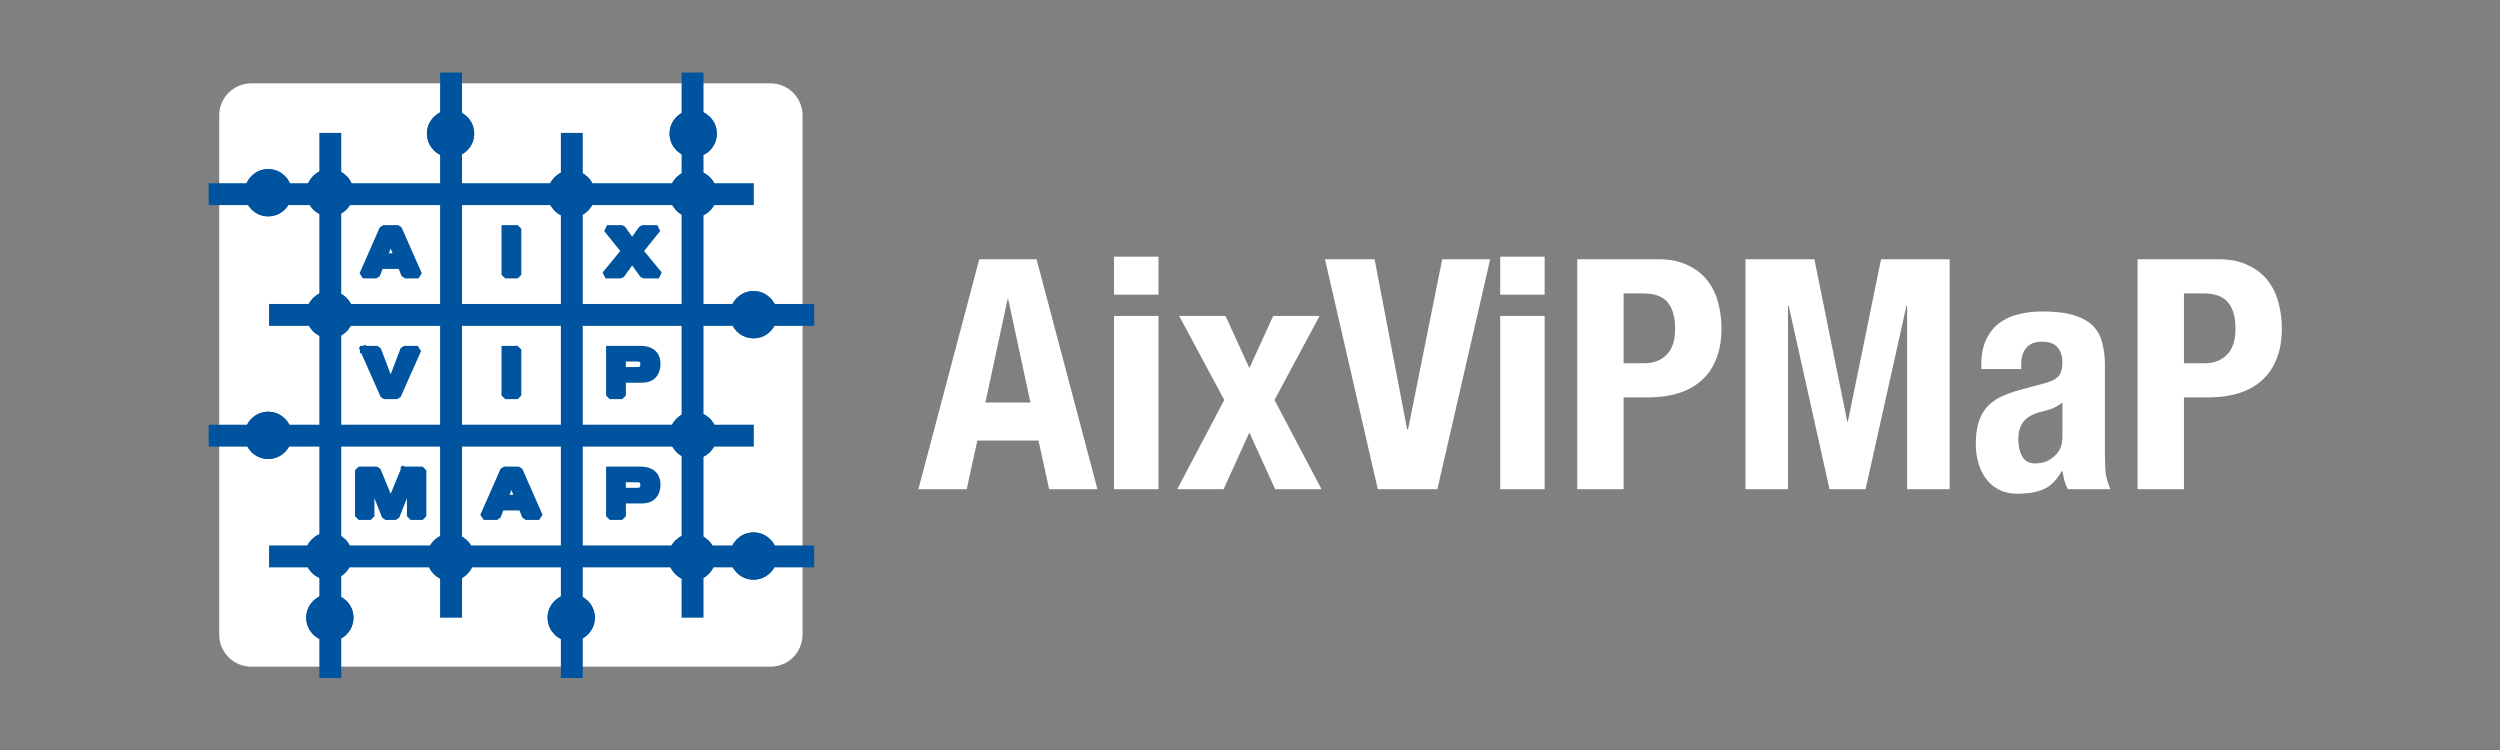 <?xml version="1.0" encoding="UTF-8" standalone="no"?>
<svg
   xmlns:dc="http://purl.org/dc/elements/1.1/"
   xmlns:cc="http://creativecommons.org/ns#"
   xmlns:rdf="http://www.w3.org/1999/02/22-rdf-syntax-ns#"
   xmlns:svg="http://www.w3.org/2000/svg"
   xmlns="http://www.w3.org/2000/svg"
   xmlns:sodipodi="http://sodipodi.sourceforge.net/DTD/sodipodi-0.dtd"
   xmlns:inkscape="http://www.inkscape.org/namespaces/inkscape"
   width="150"
   stroke-miterlimit="10"
   font-weight="normal"
   height="45"
   font-style="normal"
   font-size="12px"
   id="svg2"
   version="1.1"
   inkscape:version="0.92.2 (5c3e80d, 2017-08-06)"
   sodipodi:docname="logo-icon.svg"
   style="font-style:normal;font-weight:normal;font-size:12px;font-family:Dialog;color-interpolation:auto;fill:#000000;fill-opacity:1;stroke:#000000;stroke-width:1;stroke-linecap:square;stroke-linejoin:miter;stroke-miterlimit:10;stroke-dasharray:none;stroke-dashoffset:0;stroke-opacity:1;color-rendering:auto;image-rendering:auto;shape-rendering:auto;text-rendering:auto"
   inkscape:export-filename="/home/lukas/bitmap.png"
   inkscape:export-xdpi="602.46899"
   inkscape:export-ydpi="602.46899">
  <rect width="100%" height="100%" fill="#808080" stroke="none"/>
  <sodipodi:namedview
     pagecolor="#00549f"
     bordercolor="#666666"
     borderopacity="1"
     objecttolerance="10"
     gridtolerance="10"
     guidetolerance="10"
     inkscape:pageopacity="1"
     inkscape:pageshadow="2"
     inkscape:window-width="1920"
     inkscape:window-height="960"
     id="namedview196"
     showgrid="true"
     inkscape:zoom="1.9632612"
     inkscape:cx="188.84622"
     inkscape:cy="-38.025722"
     inkscape:window-x="0"
     inkscape:window-y="27"
     inkscape:window-maximized="1"
     inkscape:current-layer="svg2"
     inkscape:pagecheckerboard="true"
     fit-margin-top="2"
     fit-margin-left="2"
     fit-margin-right="2"
     fit-margin-bottom="2">
    <inkscape:grid
       type="xygrid"
       id="grid1545"
       originx="-0.941"
       originy="-0.941" />
  </sodipodi:namedview>
  <!--Generated by ySVG 2.5-->
  <defs
     id="genericDefs">
    <defs
       id="defs1">
      <clipPath
         id="clipPath1"
         clipPathUnits="userSpaceOnUse">
        <path
           id="path9"
           d="M 0,0 H 340 V 340 H 0 Z"
           inkscape:connector-curvature="0" />
      </clipPath>
      <clipPath
         id="clipPath2"
         clipPathUnits="userSpaceOnUse">
        <path
           id="path12"
           d="M 370,100 H 710 V 440 H 370 Z"
           inkscape:connector-curvature="0" />
      </clipPath>
      <clipPath
         id="clipPath3"
         clipPathUnits="userSpaceOnUse">
        <path
           id="path15"
           d="M 15.385,123.077 H -193.846 V -86.154 H 15.385 Z"
           inkscape:connector-curvature="0" />
      </clipPath>
      <clipPath
         id="clipPath4"
         clipPathUnits="userSpaceOnUse">
        <path
           id="path18"
           d="M -175.385,-123.077 H 33.846 V 86.154 h -209.231 z"
           inkscape:connector-curvature="0" />
      </clipPath>
      <clipPath
         id="clipPath5"
         clipPathUnits="userSpaceOnUse">
        <path
           id="path21"
           d="M 33.846,86.154 H -175.385 V -123.077 H 33.846 Z"
           inkscape:connector-curvature="0" />
      </clipPath>
      <clipPath
         id="clipPath6"
         clipPathUnits="userSpaceOnUse">
        <path
           id="path24"
           d="M -193.846,-86.154 H 15.385 v 209.231 h -209.231 z"
           inkscape:connector-curvature="0" />
      </clipPath>
      <clipPath
         id="clipPath7"
         clipPathUnits="userSpaceOnUse">
        <path
           id="path27"
           d="M 15.385,-86.154 V 123.077 H -193.846 V -86.154 Z"
           inkscape:connector-curvature="0" />
      </clipPath>
      <clipPath
         id="clipPath8"
         clipPathUnits="userSpaceOnUse">
        <path
           id="path30"
           d="M -175.385,86.154 V -123.077 H 33.846 V 86.154 Z"
           inkscape:connector-curvature="0" />
      </clipPath>
      <clipPath
         id="clipPath9"
         clipPathUnits="userSpaceOnUse">
        <path
           id="path33"
           d="M 33.846,-123.077 V 86.154 h -209.231 v -209.231 z"
           inkscape:connector-curvature="0" />
      </clipPath>
      <clipPath
         id="clipPath10"
         clipPathUnits="userSpaceOnUse">
        <path
           id="path36"
           d="M -193.846,123.077 V -86.154 H 15.385 v 209.231 z"
           inkscape:connector-curvature="0" />
      </clipPath>
      <clipPath
         id="clipPath11"
         clipPathUnits="userSpaceOnUse">
        <path
           id="path39"
           d="M 15.385,-160 V 49.231 H -193.846 V -160 Z"
           inkscape:connector-curvature="0" />
      </clipPath>
      <clipPath
         id="clipPath12"
         clipPathUnits="userSpaceOnUse">
        <path
           id="path42"
           d="M -175.385,160 V -49.231 H 33.846 V 160 Z"
           inkscape:connector-curvature="0" />
      </clipPath>
      <clipPath
         id="clipPath13"
         clipPathUnits="userSpaceOnUse">
        <path
           id="path45"
           d="M -193.846,-160 H 15.385 V 49.231 h -209.231 z"
           inkscape:connector-curvature="0" />
      </clipPath>
      <clipPath
         id="clipPath14"
         clipPathUnits="userSpaceOnUse">
        <path
           id="path48"
           d="M 33.846,160 H -175.385 V -49.231 H 33.846 Z"
           inkscape:connector-curvature="0" />
      </clipPath>
      <clipPath
         id="clipPath15"
         clipPathUnits="userSpaceOnUse">
        <path
           id="path51"
           d="M 15.385,49.231 H -193.846 V -160 H 15.385 Z"
           inkscape:connector-curvature="0" />
      </clipPath>
      <clipPath
         id="clipPath16"
         clipPathUnits="userSpaceOnUse">
        <path
           id="path54"
           d="M -175.385,-49.231 H 33.846 V 160 h -209.231 z"
           inkscape:connector-curvature="0" />
      </clipPath>
      <clipPath
         id="clipPath17"
         clipPathUnits="userSpaceOnUse">
        <path
           id="path57"
           d="M -193.846,49.231 V -160 H 15.385 V 49.231 Z"
           inkscape:connector-curvature="0" />
      </clipPath>
      <clipPath
         id="clipPath18"
         clipPathUnits="userSpaceOnUse">
        <path
           id="path60"
           d="M 33.846,-49.231 V 160 H -175.385 V -49.231 Z"
           inkscape:connector-curvature="0" />
      </clipPath>
    </defs>
    <clipPath
       id="clipPath6-3"
       clipPathUnits="userSpaceOnUse">
      <path
         inkscape:connector-curvature="0"
         id="path24-6"
         d="M -193.846,-86.154 H 15.385 v 209.231 h -209.231 z" />
    </clipPath>
    <clipPath
       id="clipPath4062"
       clipPathUnits="userSpaceOnUse">
      <path
         inkscape:connector-curvature="0"
         id="path4064"
         d="M -193.846,-86.154 H 15.385 v 209.231 h -209.231 z" />
    </clipPath>
    <clipPath
       id="clipPath10-5"
       clipPathUnits="userSpaceOnUse">
      <path
         inkscape:connector-curvature="0"
         id="path36-6"
         d="M -193.846,123.077 V -86.154 H 15.385 v 209.231 z" />
    </clipPath>
    <clipPath
       id="clipPath4103"
       clipPathUnits="userSpaceOnUse">
      <path
         inkscape:connector-curvature="0"
         id="path4105"
         d="M -193.846,123.077 V -86.154 H 15.385 v 209.231 z" />
    </clipPath>
    <clipPath
       id="clipPath6-2"
       clipPathUnits="userSpaceOnUse">
      <path
         inkscape:connector-curvature="0"
         id="path24-7"
         d="M -193.846,-86.154 H 15.385 v 209.231 h -209.231 z" />
    </clipPath>
    <clipPath
       id="clipPath4144"
       clipPathUnits="userSpaceOnUse">
      <path
         inkscape:connector-curvature="0"
         id="path4146"
         d="M -193.846,-86.154 H 15.385 v 209.231 h -209.231 z" />
    </clipPath>
    <clipPath
       id="clipPath6-0"
       clipPathUnits="userSpaceOnUse">
      <path
         inkscape:connector-curvature="0"
         id="path24-62"
         d="M -193.846,-86.154 H 15.385 v 209.231 h -209.231 z" />
    </clipPath>
    <clipPath
       id="clipPath4185"
       clipPathUnits="userSpaceOnUse">
      <path
         inkscape:connector-curvature="0"
         id="path4187"
         d="M -193.846,-86.154 H 15.385 v 209.231 h -209.231 z" />
    </clipPath>
    <clipPath
       id="clipPath6-3-7"
       clipPathUnits="userSpaceOnUse">
      <path
         inkscape:connector-curvature="0"
         id="path24-6-9"
         d="M -193.846,-86.154 H 15.385 v 209.231 h -209.231 z" />
    </clipPath>
    <clipPath
       id="clipPath4226"
       clipPathUnits="userSpaceOnUse">
      <path
         inkscape:connector-curvature="0"
         id="path4228"
         d="M -193.846,-86.154 H 15.385 v 209.231 h -209.231 z" />
    </clipPath>
    <clipPath
       id="clipPath16-3"
       clipPathUnits="userSpaceOnUse">
      <path
         inkscape:connector-curvature="0"
         id="path54-7"
         d="M -175.385,-49.231 H 33.846 V 160 h -209.231 z" />
    </clipPath>
    <clipPath
       id="clipPath4267"
       clipPathUnits="userSpaceOnUse">
      <path
         inkscape:connector-curvature="0"
         id="path4269"
         d="M -175.385,-49.231 H 33.846 V 160 h -209.231 z" />
    </clipPath>
    <clipPath
       id="clipPath3-4"
       clipPathUnits="userSpaceOnUse">
      <path
         inkscape:connector-curvature="0"
         id="path15-5"
         d="M 15.385,123.077 H -193.846 V -86.154 H 15.385 Z" />
    </clipPath>
    <clipPath
       id="clipPath4338"
       clipPathUnits="userSpaceOnUse">
      <path
         inkscape:connector-curvature="0"
         id="path4340"
         d="M 15.385,123.077 H -193.846 V -86.154 H 15.385 Z" />
    </clipPath>
    <clipPath
       id="clipPath2-7"
       clipPathUnits="userSpaceOnUse">
      <path
         id="path12-3"
         d="M 370,100 H 710 V 440 H 370 Z"
         inkscape:connector-curvature="0" />
    </clipPath>
    <clipPath
       id="clipPath2-6"
       clipPathUnits="userSpaceOnUse">
      <path
         id="path12-2"
         d="M 370,100 H 710 V 440 H 370 Z"
         inkscape:connector-curvature="0" />
    </clipPath>
    <clipPath
       id="clipPath6-0-8"
       clipPathUnits="userSpaceOnUse">
      <path
         inkscape:connector-curvature="0"
         id="path24-62-2"
         d="M -193.846,-86.154 H 15.385 v 209.231 h -209.231 z" />
    </clipPath>
    <clipPath
       id="clipPath5435"
       clipPathUnits="userSpaceOnUse">
      <path
         inkscape:connector-curvature="0"
         id="path5433"
         d="M -193.846,-86.154 H 15.385 v 209.231 h -209.231 z" />
    </clipPath>
    <clipPath
       id="clipPath2-9"
       clipPathUnits="userSpaceOnUse">
      <path
         id="path12-1"
         d="M 370,100 H 710 V 440 H 370 Z"
         inkscape:connector-curvature="0" />
    </clipPath>
    <clipPath
       id="clipPath3-0"
       clipPathUnits="userSpaceOnUse">
      <path
         id="path15-4"
         d="M 15.385,123.077 H -193.846 V -86.154 H 15.385 Z"
         inkscape:connector-curvature="0" />
    </clipPath>
    <clipPath
       id="clipPath1291"
       clipPathUnits="userSpaceOnUse">
      <path
         id="path1289"
         d="M 15.385,123.077 H -193.846 V -86.154 H 15.385 Z"
         inkscape:connector-curvature="0" />
    </clipPath>
    <clipPath
       id="clipPath1295"
       clipPathUnits="userSpaceOnUse">
      <path
         id="path1293"
         d="M 370,100 H 710 V 440 H 370 Z"
         inkscape:connector-curvature="0" />
    </clipPath>
    <clipPath
       id="clipPath6-27"
       clipPathUnits="userSpaceOnUse">
      <path
         id="path24-4"
         d="M -193.846,-86.154 H 15.385 v 209.231 h -209.231 z"
         inkscape:connector-curvature="0" />
    </clipPath>
    <clipPath
       id="clipPath1301"
       clipPathUnits="userSpaceOnUse">
      <path
         id="path1299"
         d="M -193.846,-86.154 H 15.385 v 209.231 h -209.231 z"
         inkscape:connector-curvature="0" />
    </clipPath>
    <clipPath
       id="clipPath1305"
       clipPathUnits="userSpaceOnUse">
      <path
         id="path1303"
         d="M 370,100 H 710 V 440 H 370 Z"
         inkscape:connector-curvature="0" />
    </clipPath>
    <clipPath
       id="clipPath1309"
       clipPathUnits="userSpaceOnUse">
      <path
         id="path1307"
         d="M 370,100 H 710 V 440 H 370 Z"
         inkscape:connector-curvature="0" />
    </clipPath>
    <clipPath
       id="clipPath10-0"
       clipPathUnits="userSpaceOnUse">
      <path
         id="path36-3"
         d="M -193.846,123.077 V -86.154 H 15.385 v 209.231 z"
         inkscape:connector-curvature="0" />
    </clipPath>
    <clipPath
       id="clipPath1315"
       clipPathUnits="userSpaceOnUse">
      <path
         id="path1313"
         d="M -193.846,123.077 V -86.154 H 15.385 v 209.231 z"
         inkscape:connector-curvature="0" />
    </clipPath>
    <clipPath
       id="clipPath1319"
       clipPathUnits="userSpaceOnUse">
      <path
         id="path1317"
         d="M 370,100 H 710 V 440 H 370 Z"
         inkscape:connector-curvature="0" />
    </clipPath>
    <clipPath
       id="clipPath1323"
       clipPathUnits="userSpaceOnUse">
      <path
         id="path1321"
         d="M 370,100 H 710 V 440 H 370 Z"
         inkscape:connector-curvature="0" />
    </clipPath>
    <clipPath
       id="clipPath1327"
       clipPathUnits="userSpaceOnUse">
      <path
         id="path1325"
         d="M 370,100 H 710 V 440 H 370 Z"
         inkscape:connector-curvature="0" />
    </clipPath>
    <clipPath
       id="clipPath16-2"
       clipPathUnits="userSpaceOnUse">
      <path
         id="path54-8"
         d="M -175.385,-49.231 H 33.846 V 160 h -209.231 z"
         inkscape:connector-curvature="0" />
    </clipPath>
    <clipPath
       id="clipPath1333"
       clipPathUnits="userSpaceOnUse">
      <path
         id="path1331"
         d="M -175.385,-49.231 H 33.846 V 160 h -209.231 z"
         inkscape:connector-curvature="0" />
    </clipPath>
    <clipPath
       id="clipPath1337"
       clipPathUnits="userSpaceOnUse">
      <path
         id="path1335"
         d="M 370,100 H 710 V 440 H 370 Z"
         inkscape:connector-curvature="0" />
    </clipPath>
    <clipPath
       id="clipPath18-0"
       clipPathUnits="userSpaceOnUse">
      <path
         id="path60-3"
         d="M 33.846,-49.231 V 160 H -175.385 V -49.231 Z"
         inkscape:connector-curvature="0" />
    </clipPath>
    <clipPath
       id="clipPath1343"
       clipPathUnits="userSpaceOnUse">
      <path
         id="path1341"
         d="M 33.846,-49.231 V 160 H -175.385 V -49.231 Z"
         inkscape:connector-curvature="0" />
    </clipPath>
    <clipPath
       id="clipPath1347"
       clipPathUnits="userSpaceOnUse">
      <path
         id="path1345"
         d="M 370,100 H 710 V 440 H 370 Z"
         inkscape:connector-curvature="0" />
    </clipPath>
    <clipPath
       id="clipPath1351"
       clipPathUnits="userSpaceOnUse">
      <path
         id="path1349"
         d="M 370,100 H 710 V 440 H 370 Z"
         inkscape:connector-curvature="0" />
    </clipPath>
    <clipPath
       id="clipPath1355"
       clipPathUnits="userSpaceOnUse">
      <path
         id="path1353"
         d="M 370,100 H 710 V 440 H 370 Z"
         inkscape:connector-curvature="0" />
    </clipPath>
    <clipPath
       id="clipPath1359"
       clipPathUnits="userSpaceOnUse">
      <path
         id="path1357"
         d="M 370,100 H 710 V 440 H 370 Z"
         inkscape:connector-curvature="0" />
    </clipPath>
    <clipPath
       id="clipPath1363"
       clipPathUnits="userSpaceOnUse">
      <path
         id="path1361"
         d="M 370,100 H 710 V 440 H 370 Z"
         inkscape:connector-curvature="0" />
    </clipPath>
    <clipPath
       id="clipPath1367"
       clipPathUnits="userSpaceOnUse">
      <path
         id="path1365"
         d="M 370,100 H 710 V 440 H 370 Z"
         inkscape:connector-curvature="0" />
    </clipPath>
    <clipPath
       id="clipPath1371"
       clipPathUnits="userSpaceOnUse">
      <path
         id="path1369"
         d="M 370,100 H 710 V 440 H 370 Z"
         inkscape:connector-curvature="0" />
    </clipPath>
    <clipPath
       id="clipPath1375"
       clipPathUnits="userSpaceOnUse">
      <path
         id="path1373"
         d="M 370,100 H 710 V 440 H 370 Z"
         inkscape:connector-curvature="0" />
    </clipPath>
    <clipPath
       id="clipPath1379"
       clipPathUnits="userSpaceOnUse">
      <path
         id="path1377"
         d="M 370,100 H 710 V 440 H 370 Z"
         inkscape:connector-curvature="0" />
    </clipPath>
    <clipPath
       id="clipPath6-3-70"
       clipPathUnits="userSpaceOnUse">
      <path
         inkscape:connector-curvature="0"
         id="path24-6-0"
         d="M -193.846,-86.154 H 15.385 v 209.231 h -209.231 z" />
    </clipPath>
    <clipPath
       id="clipPath1385"
       clipPathUnits="userSpaceOnUse">
      <path
         inkscape:connector-curvature="0"
         id="path1383"
         d="M -193.846,-86.154 H 15.385 v 209.231 h -209.231 z" />
    </clipPath>
    <clipPath
       id="clipPath10-5-3"
       clipPathUnits="userSpaceOnUse">
      <path
         inkscape:connector-curvature="0"
         id="path36-6-4"
         d="M -193.846,123.077 V -86.154 H 15.385 v 209.231 z" />
    </clipPath>
    <clipPath
       id="clipPath1391"
       clipPathUnits="userSpaceOnUse">
      <path
         inkscape:connector-curvature="0"
         id="path1389"
         d="M -193.846,123.077 V -86.154 H 15.385 v 209.231 z" />
    </clipPath>
    <clipPath
       id="clipPath6-2-9"
       clipPathUnits="userSpaceOnUse">
      <path
         inkscape:connector-curvature="0"
         id="path24-7-2"
         d="M -193.846,-86.154 H 15.385 v 209.231 h -209.231 z" />
    </clipPath>
    <clipPath
       id="clipPath1397"
       clipPathUnits="userSpaceOnUse">
      <path
         inkscape:connector-curvature="0"
         id="path1395"
         d="M -193.846,-86.154 H 15.385 v 209.231 h -209.231 z" />
    </clipPath>
    <clipPath
       id="clipPath6-0-7"
       clipPathUnits="userSpaceOnUse">
      <path
         inkscape:connector-curvature="0"
         id="path24-62-4"
         d="M -193.846,-86.154 H 15.385 v 209.231 h -209.231 z" />
    </clipPath>
    <clipPath
       id="clipPath1403"
       clipPathUnits="userSpaceOnUse">
      <path
         inkscape:connector-curvature="0"
         id="path1401"
         d="M -193.846,-86.154 H 15.385 v 209.231 h -209.231 z" />
    </clipPath>
    <clipPath
       id="clipPath6-3-7-2"
       clipPathUnits="userSpaceOnUse">
      <path
         inkscape:connector-curvature="0"
         id="path24-6-9-5"
         d="M -193.846,-86.154 H 15.385 v 209.231 h -209.231 z" />
    </clipPath>
    <clipPath
       id="clipPath1409"
       clipPathUnits="userSpaceOnUse">
      <path
         inkscape:connector-curvature="0"
         id="path1407"
         d="M -193.846,-86.154 H 15.385 v 209.231 h -209.231 z" />
    </clipPath>
    <clipPath
       id="clipPath16-3-2"
       clipPathUnits="userSpaceOnUse">
      <path
         inkscape:connector-curvature="0"
         id="path54-7-4"
         d="M -175.385,-49.231 H 33.846 V 160 h -209.231 z" />
    </clipPath>
    <clipPath
       id="clipPath1415"
       clipPathUnits="userSpaceOnUse">
      <path
         inkscape:connector-curvature="0"
         id="path1413"
         d="M -175.385,-49.231 H 33.846 V 160 h -209.231 z" />
    </clipPath>
    <clipPath
       id="clipPath8-4"
       clipPathUnits="userSpaceOnUse">
      <path
         id="path30-3"
         d="M -175.385,86.154 V -123.077 H 33.846 V 86.154 Z"
         inkscape:connector-curvature="0" />
    </clipPath>
    <clipPath
       id="clipPath1421"
       clipPathUnits="userSpaceOnUse">
      <path
         id="path1419"
         d="M -175.385,86.154 V -123.077 H 33.846 V 86.154 Z"
         inkscape:connector-curvature="0" />
    </clipPath>
    <clipPath
       id="clipPath14-8"
       clipPathUnits="userSpaceOnUse">
      <path
         id="path48-6"
         d="M 33.846,160 H -175.385 V -49.231 H 33.846 Z"
         inkscape:connector-curvature="0" />
    </clipPath>
    <clipPath
       id="clipPath1427"
       clipPathUnits="userSpaceOnUse">
      <path
         id="path1425"
         d="M 33.846,160 H -175.385 V -49.231 H 33.846 Z"
         inkscape:connector-curvature="0" />
    </clipPath>
    <clipPath
       id="clipPath12-0"
       clipPathUnits="userSpaceOnUse">
      <path
         id="path42-8"
         d="M -175.385,160 V -49.231 H 33.846 V 160 Z"
         inkscape:connector-curvature="0" />
    </clipPath>
    <clipPath
       id="clipPath1433"
       clipPathUnits="userSpaceOnUse">
      <path
         id="path1431"
         d="M -175.385,160 V -49.231 H 33.846 V 160 Z"
         inkscape:connector-curvature="0" />
    </clipPath>
    <clipPath
       id="clipPath4-9"
       clipPathUnits="userSpaceOnUse">
      <path
         id="path18-2"
         d="M -175.385,-123.077 H 33.846 V 86.154 h -209.231 z"
         inkscape:connector-curvature="0" />
    </clipPath>
    <clipPath
       id="clipPath1439"
       clipPathUnits="userSpaceOnUse">
      <path
         id="path1437"
         d="M -175.385,-123.077 H 33.846 V 86.154 h -209.231 z"
         inkscape:connector-curvature="0" />
    </clipPath>
    <clipPath
       id="clipPath3-4-2"
       clipPathUnits="userSpaceOnUse">
      <path
         inkscape:connector-curvature="0"
         id="path15-5-3"
         d="M 15.385,123.077 H -193.846 V -86.154 H 15.385 Z" />
    </clipPath>
    <clipPath
       id="clipPath1445"
       clipPathUnits="userSpaceOnUse">
      <path
         inkscape:connector-curvature="0"
         id="path1443"
         d="M 15.385,123.077 H -193.846 V -86.154 H 15.385 Z" />
    </clipPath>
  </defs>
  <g
     id="g2460"
     transform="matrix(0.875,0,0,0.875,9.375,2.813)">
    <path
       style="opacity:1;fill:#ffffff;fill-opacity:1;stroke:none;stroke-width:0.244;stroke-linecap:round;stroke-linejoin:round;stroke-miterlimit:1.45;stroke-dasharray:none;stroke-dashoffset:0;stroke-opacity:1;paint-order:normal"
       d="M 6.521,2.5 H 42.114 c 1.221,0 2.204,0.983 2.204,2.204 V 40.296 c 0,1.221 -0.983,2.204 -2.204,2.204 H 6.521 c -1.221,0 -2.204,-0.983 -2.204,-2.204 V 4.704 c 0,-1.221 0.983,-2.204 2.204,-2.204 z"
       id="rect943"
       inkscape:connector-curvature="0" />
    <g
       transform="matrix(0.138,0,0,0.138,0.869,-0.948)"
       id="text1168"
       style="font-style:normal;font-variant:normal;font-weight:normal;font-stretch:normal;font-size:192px;line-height:1.25;font-family:'Helvetica Neue LT Com';-inkscape-font-specification:'Helvetica Neue LT Com, weight=250';font-variant-ligatures:normal;font-variant-caps:normal;font-variant-numeric:normal;font-feature-settings:normal;text-align:start;letter-spacing:0px;word-spacing:0px;writing-mode:lr-tb;text-anchor:start;fill:#ffffff;fill-opacity:1;stroke:none"
       aria-label="AixViPMaP">
      <path
         id="path5477"
         style="font-style:normal;font-variant:normal;font-weight:bold;font-stretch:condensed;font-family:'Helvetica Neue LT Com';-inkscape-font-specification:'Helvetica Neue LT Com Bold Condensed';fill:#ffffff"
         d="m 405.687,183.6 h 22.4 l -11.04,-51.36 h -0.32 z m -3.04,-71.2 h 28.48 l 30.24,114.24 h -24 l -5.28,-24.16 h -30.4 l -5.28,24.16 h -24 z"
         inkscape:connector-curvature="0" />
      <path
         id="path5479"
         style="font-style:normal;font-variant:normal;font-weight:bold;font-stretch:condensed;font-family:'Helvetica Neue LT Com';-inkscape-font-specification:'Helvetica Neue LT Com Bold Condensed';fill:#ffffff"
         d="m 469.629,111.12 h 22.08 V 130 h -22.08 z m 0,29.44 h 22.08 v 86.08 h -22.08 z"
         inkscape:connector-curvature="0" />
      <path
         id="path5481"
         style="font-style:normal;font-variant:normal;font-weight:bold;font-stretch:condensed;font-family:'Helvetica Neue LT Com';-inkscape-font-specification:'Helvetica Neue LT Com Bold Condensed';fill:#ffffff"
         d="m 548.707,140.56 h 23.04 l -22.4,41.76 23.36,44.32 h -23.04 l -12.8,-28.16 -12.8,28.16 h -23.04 l 23.36,-44.32 -22.4,-41.76 h 23.04 l 11.84,25.92 z"
         inkscape:connector-curvature="0" />
      <path
         id="path5483"
         style="font-style:normal;font-variant:normal;font-weight:bold;font-stretch:condensed;font-family:'Helvetica Neue LT Com';-inkscape-font-specification:'Helvetica Neue LT Com Bold Condensed';fill:#ffffff"
         d="m 599.089,112.4 16.16,84.48 h 0.48 l 16.96,-84.48 h 23.84 l -26.24,114.24 h -29.6 l -26.24,-114.24 z"
         inkscape:connector-curvature="0" />
      <path
         id="path5485"
         style="font-style:normal;font-variant:normal;font-weight:bold;font-stretch:condensed;font-family:'Helvetica Neue LT Com';-inkscape-font-specification:'Helvetica Neue LT Com Bold Condensed';fill:#ffffff"
         d="m 661.504,111.12 h 22.08 V 130 h -22.08 z m 0,29.44 h 22.08 v 86.08 h -22.08 z"
         inkscape:connector-curvature="0" />
      <path
         id="path5487"
         style="font-style:normal;font-variant:normal;font-weight:bold;font-stretch:condensed;font-family:'Helvetica Neue LT Com';-inkscape-font-specification:'Helvetica Neue LT Com Bold Condensed';fill:#ffffff"
         d="m 722.822,164.08 h 10.24 q 6.88,0 11.04,-4.16 4.32,-4.16 4.32,-12.96 0,-8.64 -3.68,-13.12 -3.68,-4.48 -12.32,-4.48 h -9.6 z m -23.04,-51.68 h 40.32 q 8.8,0 14.72,3.04 6.08,2.88 9.76,7.68 3.68,4.8 5.28,11.04 1.6,6.08 1.6,12.48 0,8.96 -2.72,15.52 -2.56,6.4 -7.36,10.56 -4.64,4.16 -11.36,6.24 -6.72,2.08 -14.88,2.08 h -12.32 v 45.6 h -23.04 z"
         inkscape:connector-curvature="0" />
      <path
         id="path5489"
         style="font-style:normal;font-variant:normal;font-weight:bold;font-stretch:condensed;font-family:'Helvetica Neue LT Com';-inkscape-font-specification:'Helvetica Neue LT Com Bold Condensed';fill:#ffffff"
         d="m 783.387,112.4 h 34.24 l 16.32,80.64 h 0.32 l 16.48,-80.64 h 34.08 v 114.24 h -21.12 v -91.2 h -0.32 l -20.32,91.2 h -17.92 l -20.32,-91.2 h -0.32 v 91.2 h -21.12 z"
         inkscape:connector-curvature="0" />
      <path
         id="path5491"
         style="font-style:normal;font-variant:normal;font-weight:bold;font-stretch:condensed;font-family:'Helvetica Neue LT Com';-inkscape-font-specification:'Helvetica Neue LT Com Bold Condensed';fill:#ffffff"
         d="m 900.544,166.96 v -2.08 q 0,-7.36 2.4,-12.48 2.4,-5.12 6.4,-8.16 4.16,-3.2 9.6,-4.48 5.6,-1.44 11.84,-1.44 9.76,0 15.84,1.92 6.24,1.92 9.6,5.44 3.36,3.52 4.48,8.48 1.28,4.8 1.28,10.56 V 210 q 0,6.08 0.48,9.44 0.64,3.36 2.24,7.2 h -21.12 q -1.12,-2.08 -1.76,-4.32 -0.48,-2.4 -0.96,-4.64 h -0.32 q -3.84,6.72 -8.96,8.96 -4.96,2.24 -12.96,2.24 -5.76,0 -9.76,-2.24 -4,-2.24 -6.4,-5.76 -2.4,-3.52 -3.52,-7.84 -1.12,-4.48 -1.12,-8.8 0,-6.08 1.28,-10.4 1.28,-4.48 3.84,-7.52 2.72,-3.2 6.72,-5.28 4.16,-2.08 9.92,-3.68 l 12.48,-3.36 q 4.96,-1.28 6.88,-3.52 1.92,-2.24 1.92,-6.56 0,-4.96 -2.4,-7.68 -2.24,-2.88 -7.84,-2.88 -5.12,0 -7.68,3.04 -2.56,3.04 -2.56,8.16 v 2.4 z m 40.32,16.64 q -2.24,1.76 -4.8,2.88 -2.56,0.96 -4.64,1.44 -6.72,1.44 -9.6,4.8 -2.88,3.36 -2.88,9.12 0,4.96 1.92,8.48 1.92,3.52 6.4,3.52 2.24,0 4.64,-0.64 2.4,-0.8 4.32,-2.4 2.08,-1.6 3.36,-4 1.28,-2.56 1.28,-6.24 z"
         inkscape:connector-curvature="0" />
      <path
         id="path5493"
         style="font-style:normal;font-variant:normal;font-weight:bold;font-stretch:condensed;font-family:'Helvetica Neue LT Com';-inkscape-font-specification:'Helvetica Neue LT Com Bold Condensed';fill:#ffffff"
         d="m 1001.259,164.08 h 10.24 q 6.88,0 11.04,-4.16 4.32,-4.16 4.32,-12.96 0,-8.64 -3.68,-13.12 -3.68,-4.48 -12.32,-4.48 h -9.6 z M 978.219,112.4 h 40.32 q 8.8,0 14.72,3.04 6.08,2.88 9.76,7.68 3.68,4.8 5.28,11.04 1.6,6.08 1.6,12.48 0,8.96 -2.72,15.52 -2.56,6.4 -7.36,10.56 -4.64,4.16 -11.36,6.24 -6.72,2.08 -14.88,2.08 h -12.32 v 45.6 h -23.04 z"
         inkscape:connector-curvature="0" />
    </g>
    <g
       style="font-style:normal;font-weight:normal;font-size:medium;font-family:Dialog;fill:#ffffff;fill-opacity:1;stroke:#00549f;stroke-width:10.875;stroke-linecap:butt;stroke-linejoin:miter;stroke-miterlimit:1.45;stroke-dasharray:none;stroke-dashoffset:0;stroke-opacity:1;shape-rendering:geometricPrecision;text-rendering:geometricPrecision"
       id="g62"
       stroke-miterlimit="1.45"
       transform="matrix(0.138,0,0,0.138,-50.165,-14.741)">
      <path
         style="fill:#ffffff;fill-opacity:1;stroke:#00549f;stroke-width:10.875;stroke-miterlimit:1.45;stroke-dasharray:none;stroke-opacity:1"
         inkscape:connector-curvature="0"
         id="path64"
         clip-path="url(#clipPath2-9)"
         d="M 395,300 H 655" />
    </g>
    <g
       style="font-style:normal;font-weight:normal;font-size:medium;font-family:Dialog;fill:#00549f;fill-opacity:1;stroke:#00549f;stroke-width:4.462;stroke-linecap:butt;stroke-linejoin:miter;stroke-miterlimit:1.45;stroke-dasharray:none;stroke-dashoffset:0;stroke-opacity:1;shape-rendering:geometricPrecision;text-rendering:geometricPrecision"
       id="g66"
       stroke-miterlimit="1.45"
       transform="matrix(-0.224,0,0,-0.224,4.317,26.638)">
      <path
         inkscape:connector-curvature="0"
         id="circle68"
         d="m -10,0 c 0,2.761 -2.239,5 -5,5 -2.761,0 -5,-2.239 -5,-5 0,-2.761 2.239,-5 5,-5 2.761,0 5,2.239 5,5 z"
         clip-path="url(#clipPath3-0)"
         style="fill:#00549f;fill-opacity:1;stroke:#00549f;stroke-width:4.462;stroke-miterlimit:1.45;stroke-dasharray:none;stroke-opacity:1" />
      <path
         inkscape:connector-curvature="0"
         id="circle70"
         d="m -10,0 c 0,2.761 -2.239,5 -5,5 -2.761,0 -5,-2.239 -5,-5 0,-2.761 2.239,-5 5,-5 2.761,0 5,2.239 5,5 z"
         clip-path="url(#clipPath3-0)"
         style="fill:#00549f;fill-opacity:1;stroke:#00549f;stroke-width:4.462;stroke-miterlimit:1.45;stroke-dasharray:none;stroke-opacity:1" />
    </g>
    <path
       d="M 425,240 H 685"
       clip-path="url(#clipPath2-9)"
       id="path80"
       inkscape:connector-curvature="0"
       style="font-style:normal;font-weight:normal;font-size:medium;font-family:Dialog;fill:#ffffff;fill-opacity:1;stroke:#00549f;stroke-width:10.875;stroke-linecap:butt;stroke-linejoin:miter;stroke-miterlimit:1.45;stroke-dasharray:none;stroke-dashoffset:0;stroke-opacity:1"
       transform="matrix(0.138,0,0,0.138,-50.165,-14.741)" />
    <g
       style="font-style:normal;font-weight:normal;font-size:medium;font-family:Dialog;fill:#00549f;fill-opacity:1;stroke:#00549f;stroke-width:4.462;stroke-linecap:butt;stroke-linejoin:miter;stroke-miterlimit:1.45;stroke-dasharray:none;stroke-dashoffset:0;stroke-opacity:1;shape-rendering:geometricPrecision;text-rendering:geometricPrecision"
       id="g86"
       stroke-miterlimit="1.45"
       transform="matrix(0.224,0,0,0.224,44.317,18.362)">
      <path
         inkscape:connector-curvature="0"
         id="circle88"
         d="m -10,0 c 0,2.761 -2.239,5 -5,5 -2.761,0 -5,-2.239 -5,-5 0,-2.761 2.239,-5 5,-5 2.761,0 5,2.239 5,5 z"
         clip-path="url(#clipPath6-27)"
         style="fill:#00549f;fill-opacity:1;stroke:#00549f;stroke-width:4.462;stroke-miterlimit:1.45;stroke-dasharray:none;stroke-opacity:1" />
      <path
         inkscape:connector-curvature="0"
         id="circle90"
         d="m -10,0 c 0,2.761 -2.239,5 -5,5 -2.761,0 -5,-2.239 -5,-5 0,-2.761 2.239,-5 5,-5 2.761,0 5,2.239 5,5 z"
         clip-path="url(#clipPath6-27)"
         style="fill:#00549f;fill-opacity:1;stroke:#00549f;stroke-width:4.462;stroke-miterlimit:1.45;stroke-dasharray:none;stroke-opacity:1" />
    </g>
    <path
       d="M 510,125 V 385"
       clip-path="url(#clipPath2-9)"
       id="path94"
       inkscape:connector-curvature="0"
       style="font-style:normal;font-weight:normal;font-size:medium;font-family:Dialog;fill:#ffffff;fill-opacity:1;stroke:#00549f;stroke-width:10.875;stroke-linecap:butt;stroke-linejoin:miter;stroke-miterlimit:1.45;stroke-dasharray:none;stroke-dashoffset:0;stroke-opacity:1"
       transform="matrix(0.138,0,0,0.138,-50.165,-14.741)" />
    <path
       d="M 570,155 V 415"
       clip-path="url(#clipPath2-9)"
       id="path108"
       inkscape:connector-curvature="0"
       style="font-style:normal;font-weight:normal;font-size:medium;font-family:Dialog;fill:#ffffff;fill-opacity:1;stroke:#00549f;stroke-width:10.875;stroke-linecap:butt;stroke-linejoin:miter;stroke-miterlimit:1.45;stroke-dasharray:none;stroke-dashoffset:0;stroke-opacity:1"
       transform="matrix(0.138,0,0,0.138,-50.165,-14.741)" />
    <g
       style="font-style:normal;font-weight:normal;font-size:medium;font-family:Dialog;fill:#00549f;fill-opacity:1;stroke:#00549f;stroke-width:4.462;stroke-linecap:butt;stroke-linejoin:miter;stroke-miterlimit:1.45;stroke-dasharray:none;stroke-dashoffset:0;stroke-opacity:1;shape-rendering:geometricPrecision;text-rendering:geometricPrecision"
       id="g114"
       stroke-miterlimit="1.45"
       transform="matrix(0,0.224,-0.224,0,28.455,42.5)">
      <path
         inkscape:connector-curvature="0"
         id="circle116"
         d="m -10,0 c 0,2.761 -2.239,5 -5,5 -2.761,0 -5,-2.239 -5,-5 0,-2.761 2.239,-5 5,-5 2.761,0 5,2.239 5,5 z"
         clip-path="url(#clipPath10-0)"
         style="fill:#00549f;fill-opacity:1;stroke:#00549f;stroke-width:4.462;stroke-miterlimit:1.45;stroke-dasharray:none;stroke-opacity:1" />
      <path
         inkscape:connector-curvature="0"
         id="circle118"
         d="m -10,0 c 0,2.761 -2.239,5 -5,5 -2.761,0 -5,-2.239 -5,-5 0,-2.761 2.239,-5 5,-5 2.761,0 5,2.239 5,5 z"
         clip-path="url(#clipPath10-0)"
         style="fill:#00549f;fill-opacity:1;stroke:#00549f;stroke-width:4.462;stroke-miterlimit:1.45;stroke-dasharray:none;stroke-opacity:1" />
    </g>
    <path
       d="M 630,125 V 385"
       clip-path="url(#clipPath2-9)"
       id="path122"
       inkscape:connector-curvature="0"
       style="font-style:normal;font-weight:normal;font-size:medium;font-family:Dialog;fill:#ffffff;fill-opacity:1;stroke:#00549f;stroke-width:10.875;stroke-linecap:butt;stroke-linejoin:miter;stroke-miterlimit:1.45;stroke-dasharray:none;stroke-dashoffset:0;stroke-opacity:1"
       transform="matrix(0.138,0,0,0.138,-50.165,-14.741)" />
    <path
       d="M 685,360 H 425"
       clip-path="url(#clipPath2-9)"
       id="path136"
       inkscape:connector-curvature="0"
       style="font-style:normal;font-weight:normal;font-size:medium;font-family:Dialog;fill:#ffffff;fill-opacity:1;stroke:#00549f;stroke-width:10.875;stroke-linecap:butt;stroke-linejoin:miter;stroke-miterlimit:1.45;stroke-dasharray:none;stroke-dashoffset:0;stroke-opacity:1"
       transform="matrix(0.138,0,0,0.138,-50.165,-14.741)" />
    <path
       d="M 395,180 H 655"
       clip-path="url(#clipPath2-9)"
       id="path150"
       inkscape:connector-curvature="0"
       style="font-style:normal;font-weight:normal;font-size:medium;font-family:Dialog;fill:#ffffff;fill-opacity:1;stroke:#00549f;stroke-width:10.875;stroke-linecap:butt;stroke-linejoin:miter;stroke-miterlimit:1.45;stroke-dasharray:none;stroke-dashoffset:0;stroke-opacity:1"
       transform="matrix(0.138,0,0,0.138,-50.165,-14.741)" />
    <g
       style="font-style:normal;font-weight:normal;font-size:medium;font-family:Dialog;fill:#00549f;fill-opacity:1;stroke:#00549f;stroke-width:4.462;stroke-linecap:butt;stroke-linejoin:miter;stroke-miterlimit:1.45;stroke-dasharray:none;stroke-dashoffset:0;stroke-opacity:1;shape-rendering:geometricPrecision;text-rendering:geometricPrecision"
       id="g156"
       stroke-miterlimit="1.45"
       transform="matrix(0.224,0,0,0.224,40.179,10.086)">
      <path
         inkscape:connector-curvature="0"
         id="circle158"
         d="m -10,0 c 0,2.761 -2.239,5 -5,5 -2.761,0 -5,-2.239 -5,-5 0,-2.761 2.239,-5 5,-5 2.761,0 5,2.239 5,5 z"
         clip-path="url(#clipPath16-2)"
         style="fill:#00549f;fill-opacity:1;stroke:#00549f;stroke-width:4.462;stroke-miterlimit:1.45;stroke-dasharray:none;stroke-opacity:1" />
      <path
         inkscape:connector-curvature="0"
         id="circle160"
         d="m -10,0 c 0,2.761 -2.239,5 -5,5 -2.761,0 -5,-2.239 -5,-5 0,-2.761 2.239,-5 5,-5 2.761,0 5,2.239 5,5 z"
         clip-path="url(#clipPath16-2)"
         style="fill:#00549f;fill-opacity:1;stroke:#00549f;stroke-width:4.462;stroke-miterlimit:1.45;stroke-dasharray:none;stroke-opacity:1" />
    </g>
    <path
       d="M 450,415 V 155"
       clip-path="url(#clipPath2-9)"
       id="path164"
       inkscape:connector-curvature="0"
       style="font-style:normal;font-weight:normal;font-size:medium;font-family:Dialog;fill:#ffffff;fill-opacity:1;stroke:#00549f;stroke-width:10.875;stroke-linecap:butt;stroke-linejoin:miter;stroke-miterlimit:1.45;stroke-dasharray:none;stroke-dashoffset:0;stroke-opacity:1"
       transform="matrix(0.138,0,0,0.138,-50.165,-14.741)" />
    <g
       style="font-style:normal;font-weight:normal;font-size:medium;font-family:Dialog;fill:#00549f;fill-opacity:1;stroke:#00549f;stroke-width:4.462;stroke-linecap:butt;stroke-linejoin:miter;stroke-miterlimit:1.45;stroke-dasharray:none;stroke-dashoffset:0;stroke-opacity:1;shape-rendering:geometricPrecision;text-rendering:geometricPrecision"
       id="g170"
       stroke-miterlimit="1.45"
       transform="matrix(0,-0.224,0.224,0,11.903,6.638)">
      <path
         inkscape:connector-curvature="0"
         id="circle172"
         d="m -10,0 c 0,2.761 -2.239,5 -5,5 -2.761,0 -5,-2.239 -5,-5 0,-2.761 2.239,-5 5,-5 2.761,0 5,2.239 5,5 z"
         clip-path="url(#clipPath18-0)"
         style="fill:#00549f;fill-opacity:1;stroke:#00549f;stroke-width:4.462;stroke-miterlimit:1.45;stroke-dasharray:none;stroke-opacity:1" />
      <path
         inkscape:connector-curvature="0"
         id="circle174"
         d="m -10,0 c 0,2.761 -2.239,5 -5,5 -2.761,0 -5,-2.239 -5,-5 0,-2.761 2.239,-5 5,-5 2.761,0 5,2.239 5,5 z"
         clip-path="url(#clipPath18-0)"
         style="fill:#00549f;fill-opacity:1;stroke:#00549f;stroke-width:4.462;stroke-miterlimit:1.45;stroke-dasharray:none;stroke-opacity:1" />
    </g>
    <g
       transform="matrix(0.138,0,0,0.138,-50.165,-14.741)"
       clip-path="url(#clipPath2-9)"
       style="font-style:normal;font-weight:normal;font-size:medium;font-family:'HelveticaNeueLT Com 73 BdEx';fill:#00549f;fill-opacity:1;stroke:#00549f;stroke-width:3.625;stroke-linecap:butt;stroke-linejoin:bevel;stroke-miterlimit:1.45;stroke-dasharray:none;stroke-dashoffset:0;stroke-opacity:1;shape-rendering:geometricPrecision;text-rendering:geometricPrecision"
       id="text178">
      <path
         d="m 485.249,215.343 h -10.496 l -1.856,4.704 h -6.688 l 10.048,-22.848 h 7.488 l 10.048,22.848 h -6.688 l -1.856,-4.704 m -5.248,-13.216 -3.584,9.056 h 7.168 l -3.584,-9.056"
         style="fill:#00549f;fill-opacity:1;stroke:#00549f;stroke-width:3.625;stroke-linecap:butt;stroke-linejoin:bevel;stroke-miterlimit:1.45;stroke-dasharray:none;stroke-opacity:1"
         id="path3914"
         inkscape:connector-curvature="0" />
    </g>
    <g
       transform="matrix(0.138,0,0,0.138,-50.165,-14.741)"
       clip-path="url(#clipPath2-9)"
       style="font-style:normal;font-weight:normal;font-size:medium;font-family:'HelveticaNeueLT Com 73 BdEx';fill:#00549f;fill-opacity:1;stroke:#00549f;stroke-width:3.625;stroke-linecap:butt;stroke-linejoin:bevel;stroke-miterlimit:1.45;stroke-dasharray:none;stroke-dashoffset:0;stroke-opacity:1;shape-rendering:geometricPrecision;text-rendering:geometricPrecision"
       id="text180">
      <path
         d="m 466.561,257.199 h 6.816 l 6.624,17.408 6.624,-17.408 h 6.816 l -10.144,22.848 h -6.592 l -10.144,-22.848"
         style="fill:#00549f;fill-opacity:1;stroke:#00549f;stroke-width:3.625;stroke-linecap:butt;stroke-linejoin:bevel;stroke-miterlimit:1.45;stroke-dasharray:none;stroke-opacity:1"
         id="path3917"
         inkscape:connector-curvature="0" />
    </g>
    <g
       transform="matrix(0.138,0,0,0.138,-50.165,-14.741)"
       clip-path="url(#clipPath2-9)"
       style="font-style:normal;font-weight:normal;font-size:medium;font-family:'HelveticaNeueLT Com 73 BdEx';fill:#00549f;fill-opacity:1;stroke:#00549f;stroke-width:3.625;stroke-linecap:butt;stroke-linejoin:bevel;stroke-miterlimit:1.45;stroke-dasharray:none;stroke-dashoffset:0;stroke-opacity:1;shape-rendering:geometricPrecision;text-rendering:geometricPrecision"
       id="text182">
      <path
         d="m 486.785,317.199 h 9.12 v 22.848 h -6.016 v -18.304 h -0.064 l -7.232,18.304 h -5.184 l -7.232,-18.304 h -0.064 v 18.304 h -6.016 v -22.848 h 9.12 l 6.784,16.448 6.784,-16.448"
         style="fill:#00549f;fill-opacity:1;stroke:#00549f;stroke-width:3.625;stroke-linecap:butt;stroke-linejoin:bevel;stroke-miterlimit:1.45;stroke-dasharray:none;stroke-opacity:1"
         id="path3920"
         inkscape:connector-curvature="0" />
    </g>
    <g
       transform="matrix(0.138,0,0,0.138,-50.165,-14.741)"
       clip-path="url(#clipPath2-9)"
       style="font-style:normal;font-weight:normal;font-size:medium;font-family:'HelveticaNeueLT Com 73 BdEx';fill:#00549f;fill-opacity:1;stroke:#00549f;stroke-width:3.625;stroke-linecap:butt;stroke-linejoin:bevel;stroke-miterlimit:1.45;stroke-dasharray:none;stroke-dashoffset:0;stroke-opacity:1;shape-rendering:geometricPrecision;text-rendering:geometricPrecision"
       id="text184">
      <path
         d="m 588.849,317.199 h 15.36 c 1.621,3e-5 2.955,0.224 4,0.672 1.045,0.427 1.867,0.981 2.464,1.664 0.597,0.661 1.013,1.408 1.248,2.24 0.235,0.811 0.352,1.6 0.352,2.368 -2e-5,2.453 -0.64,4.363 -1.92,5.728 -1.259,1.344 -3.147,2.016 -5.664,2.016 h -9.632 v 8.16 h -6.208 v -22.848 m 6.208,10.528 h 6.656 c 0.469,10e-6 0.949,-0.021 1.44,-0.064 0.512,-0.043 0.96,-0.16 1.344,-0.352 0.405,-0.192 0.736,-0.501 0.992,-0.928 0.256,-0.427 0.384,-1.024 0.384,-1.792 -2e-5,-0.747 -0.107,-1.333 -0.32,-1.76 -0.213,-0.427 -0.491,-0.747 -0.832,-0.96 -0.32,-0.235 -0.693,-0.373 -1.12,-0.416 -0.427,-0.064 -0.864,-0.096 -1.312,-0.096 h -7.232 v 6.368"
         style="fill:#00549f;fill-opacity:1;stroke:#00549f;stroke-width:3.625;stroke-linecap:butt;stroke-linejoin:bevel;stroke-miterlimit:1.45;stroke-dasharray:none;stroke-opacity:1"
         id="path3923"
         inkscape:connector-curvature="0" />
    </g>
    <g
       transform="matrix(0.138,0,0,0.138,-50.165,-14.741)"
       clip-path="url(#clipPath2-9)"
       style="font-style:normal;font-weight:normal;font-size:medium;font-family:'HelveticaNeueLT Com 73 BdEx';fill:#00549f;fill-opacity:1;stroke:#00549f;stroke-width:3.625;stroke-linecap:butt;stroke-linejoin:bevel;stroke-miterlimit:1.45;stroke-dasharray:none;stroke-dashoffset:0;stroke-opacity:1;shape-rendering:geometricPrecision;text-rendering:geometricPrecision"
       id="text186">
      <path
         d="m 588.849,257.199 h 15.36 c 1.621,3e-5 2.955,0.224 4,0.672 1.045,0.427 1.867,0.981 2.464,1.664 0.597,0.661 1.013,1.408 1.248,2.24 0.235,0.811 0.352,1.6 0.352,2.368 -2e-5,2.453 -0.64,4.363 -1.92,5.728 -1.259,1.344 -3.147,2.016 -5.664,2.016 h -9.632 v 8.16 h -6.208 v -22.848 m 6.208,10.528 h 6.656 c 0.469,10e-6 0.949,-0.021 1.44,-0.064 0.512,-0.043 0.96,-0.16 1.344,-0.352 0.405,-0.192 0.736,-0.501 0.992,-0.928 0.256,-0.427 0.384,-1.024 0.384,-1.792 -2e-5,-0.747 -0.107,-1.333 -0.32,-1.76 -0.213,-0.427 -0.491,-0.747 -0.832,-0.96 -0.32,-0.235 -0.693,-0.373 -1.12,-0.416 -0.427,-0.064 -0.864,-0.096 -1.312,-0.096 h -7.232 v 6.368"
         style="fill:#00549f;fill-opacity:1;stroke:#00549f;stroke-width:3.625;stroke-linecap:butt;stroke-linejoin:bevel;stroke-miterlimit:1.45;stroke-dasharray:none;stroke-opacity:1"
         id="path3926"
         inkscape:connector-curvature="0" />
    </g>
    <g
       transform="matrix(0.138,0,0,0.138,-50.165,-14.741)"
       clip-path="url(#clipPath2-9)"
       style="font-style:normal;font-weight:normal;font-size:medium;font-family:'HelveticaNeueLT Com 73 BdEx';fill:#00549f;fill-opacity:1;stroke:#00549f;stroke-width:3.625;stroke-linecap:butt;stroke-linejoin:bevel;stroke-miterlimit:1.45;stroke-dasharray:none;stroke-dashoffset:0;stroke-opacity:1;shape-rendering:geometricPrecision;text-rendering:geometricPrecision"
       id="text188">
      <path
         d="m 596.417,208.271 -8.896,-11.072 h 7.456 l 5.024,7.104 5.024,-7.104 h 7.456 l -8.896,11.072 9.696,11.776 h -7.712 l -5.568,-7.712 -5.568,7.712 h -7.712 l 9.696,-11.776"
         style="fill:#00549f;fill-opacity:1;stroke:#00549f;stroke-width:3.625;stroke-linecap:butt;stroke-linejoin:bevel;stroke-miterlimit:1.45;stroke-dasharray:none;stroke-opacity:1"
         id="path3929"
         inkscape:connector-curvature="0" />
    </g>
    <g
       transform="matrix(0.138,0,0,0.138,-50.165,-14.741)"
       clip-path="url(#clipPath2-9)"
       style="font-style:normal;font-weight:normal;font-size:medium;font-family:'HelveticaNeueLT Com 73 BdEx';fill:#00549f;fill-opacity:1;stroke:#00549f;stroke-width:3.625;stroke-linecap:butt;stroke-linejoin:bevel;stroke-miterlimit:1.45;stroke-dasharray:none;stroke-dashoffset:0;stroke-opacity:1;shape-rendering:geometricPrecision;text-rendering:geometricPrecision"
       id="text190">
      <path
         d="m 536.896,197.199 h 6.208 v 22.848 h -6.208 v -22.848"
         style="fill:#00549f;fill-opacity:1;stroke:#00549f;stroke-width:3.625;stroke-linecap:butt;stroke-linejoin:bevel;stroke-miterlimit:1.45;stroke-dasharray:none;stroke-opacity:1"
         id="path3932"
         inkscape:connector-curvature="0" />
    </g>
    <g
       transform="matrix(0.138,0,0,0.138,-50.165,-14.741)"
       clip-path="url(#clipPath2-9)"
       style="font-style:normal;font-weight:normal;font-size:medium;font-family:'HelveticaNeueLT Com 73 BdEx';fill:#00549f;fill-opacity:1;stroke:#00549f;stroke-width:3.625;stroke-linecap:butt;stroke-linejoin:bevel;stroke-miterlimit:1.45;stroke-dasharray:none;stroke-dashoffset:0;stroke-opacity:1;shape-rendering:geometricPrecision;text-rendering:geometricPrecision"
       id="text192">
      <path
         d="m 536.896,257.199 h 6.208 v 22.848 h -6.208 v -22.848"
         style="fill:#00549f;fill-opacity:1;stroke:#00549f;stroke-width:3.625;stroke-linecap:butt;stroke-linejoin:bevel;stroke-miterlimit:1.45;stroke-dasharray:none;stroke-opacity:1"
         id="path3935"
         inkscape:connector-curvature="0" />
    </g>
    <g
       transform="matrix(0.138,0,0,0.138,-50.165,-14.741)"
       clip-path="url(#clipPath2-9)"
       style="font-style:normal;font-weight:normal;font-size:medium;font-family:'HelveticaNeueLT Com 73 BdEx';fill:#00549f;fill-opacity:1;stroke:#00549f;stroke-width:3.625;stroke-linecap:butt;stroke-linejoin:bevel;stroke-miterlimit:1.45;stroke-dasharray:none;stroke-dashoffset:0;stroke-opacity:1;shape-rendering:geometricPrecision;text-rendering:geometricPrecision"
       id="text194">
      <path
         d="m 545.249,335.343 h -10.496 l -1.856,4.704 h -6.688 l 10.048,-22.848 h 7.488 l 10.048,22.848 h -6.688 l -1.856,-4.704 m -5.248,-13.216 -3.584,9.056 h 7.168 l -3.584,-9.056"
         style="fill:#00549f;fill-opacity:1;stroke:#00549f;stroke-width:3.625;stroke-linecap:butt;stroke-linejoin:bevel;stroke-miterlimit:1.45;stroke-dasharray:none;stroke-opacity:1"
         id="path3938"
         inkscape:connector-curvature="0" />
    </g>
    <g
       style="font-style:normal;font-weight:normal;font-size:medium;font-family:Dialog;fill:#00549f;fill-opacity:1;stroke:#00549f;stroke-width:4.462;stroke-linecap:butt;stroke-linejoin:miter;stroke-miterlimit:1.45;stroke-dasharray:none;stroke-dashoffset:0;stroke-opacity:1;shape-rendering:geometricPrecision;text-rendering:geometricPrecision"
       id="g86-7"
       stroke-miterlimit="1.45"
       transform="matrix(0.224,0,0,0.224,40.179,5.948)">
      <path
         inkscape:connector-curvature="0"
         id="circle88-5"
         d="m -10,0 c 0,2.761 -2.239,5 -5,5 -2.761,0 -5,-2.239 -5,-5 0,-2.761 2.239,-5 5,-5 2.761,0 5,2.239 5,5 z"
         clip-path="url(#clipPath6-3-70)"
         style="fill:#00549f;fill-opacity:1;stroke:#00549f;stroke-width:4.462;stroke-miterlimit:1.45;stroke-dasharray:none;stroke-opacity:1" />
      <path
         inkscape:connector-curvature="0"
         id="circle90-3"
         d="m -10,0 c 0,2.761 -2.239,5 -5,5 -2.761,0 -5,-2.239 -5,-5 0,-2.761 2.239,-5 5,-5 2.761,0 5,2.239 5,5 z"
         clip-path="url(#clipPath6-3-70)"
         style="fill:#00549f;fill-opacity:1;stroke:#00549f;stroke-width:4.462;stroke-miterlimit:1.45;stroke-dasharray:none;stroke-opacity:1" />
    </g>
    <g
       style="font-style:normal;font-weight:normal;font-size:medium;font-family:Dialog;fill:#00549f;fill-opacity:1;stroke:#00549f;stroke-width:4.462;stroke-linecap:butt;stroke-linejoin:miter;stroke-miterlimit:1.45;stroke-dasharray:none;stroke-dashoffset:0;stroke-opacity:1;shape-rendering:geometricPrecision;text-rendering:geometricPrecision"
       id="g114-2"
       stroke-miterlimit="1.45"
       transform="matrix(0,0.224,-0.224,0,11.903,42.5)">
      <path
         inkscape:connector-curvature="0"
         id="circle116-9"
         d="m -10,0 c 0,2.761 -2.239,5 -5,5 -2.761,0 -5,-2.239 -5,-5 0,-2.761 2.239,-5 5,-5 2.761,0 5,2.239 5,5 z"
         clip-path="url(#clipPath10-5-3)"
         style="fill:#00549f;fill-opacity:1;stroke:#00549f;stroke-width:4.462;stroke-miterlimit:1.45;stroke-dasharray:none;stroke-opacity:1" />
      <path
         inkscape:connector-curvature="0"
         id="circle118-1"
         d="m -10,0 c 0,2.761 -2.239,5 -5,5 -2.761,0 -5,-2.239 -5,-5 0,-2.761 2.239,-5 5,-5 2.761,0 5,2.239 5,5 z"
         clip-path="url(#clipPath10-5-3)"
         style="fill:#00549f;fill-opacity:1;stroke:#00549f;stroke-width:4.462;stroke-miterlimit:1.45;stroke-dasharray:none;stroke-opacity:1" />
    </g>
    <g
       style="font-style:normal;font-weight:normal;font-size:medium;font-family:Dialog;fill:#00549f;fill-opacity:1;stroke:#00549f;stroke-width:4.462;stroke-linecap:butt;stroke-linejoin:miter;stroke-miterlimit:1.45;stroke-dasharray:none;stroke-dashoffset:0;stroke-opacity:1;shape-rendering:geometricPrecision;text-rendering:geometricPrecision"
       id="g86-0"
       stroke-miterlimit="1.45"
       transform="matrix(0.224,0,0,0.224,15.265,18.362)">
      <path
         inkscape:connector-curvature="0"
         id="circle88-9"
         d="m -10,0 c 0,2.761 -2.239,5 -5,5 -2.761,0 -5,-2.239 -5,-5 0,-2.761 2.239,-5 5,-5 2.761,0 5,2.239 5,5 z"
         clip-path="url(#clipPath6-2-9)"
         style="fill:#00549f;fill-opacity:1;stroke:#00549f;stroke-width:4.462;stroke-miterlimit:1.45;stroke-dasharray:none;stroke-opacity:1" />
      <path
         inkscape:connector-curvature="0"
         id="circle90-36"
         d="m -10,0 c 0,2.761 -2.239,5 -5,5 -2.761,0 -5,-2.239 -5,-5 0,-2.761 2.239,-5 5,-5 2.761,0 5,2.239 5,5 z"
         clip-path="url(#clipPath6-2-9)"
         style="fill:#00549f;fill-opacity:1;stroke:#00549f;stroke-width:4.462;stroke-miterlimit:1.45;stroke-dasharray:none;stroke-opacity:1" />
    </g>
    <g
       style="font-style:normal;font-weight:normal;font-size:medium;font-family:Dialog;fill:#00549f;fill-opacity:1;stroke:#00549f;stroke-width:4.462;stroke-linecap:butt;stroke-linejoin:miter;stroke-miterlimit:1.45;stroke-dasharray:none;stroke-dashoffset:0;stroke-opacity:1;shape-rendering:geometricPrecision;text-rendering:geometricPrecision"
       id="g86-6"
       stroke-miterlimit="1.45"
       transform="matrix(0.224,0,0,0.224,44.317,34.914)">
      <path
         inkscape:connector-curvature="0"
         id="circle88-1"
         d="m -10,0 c 0,2.761 -2.239,5 -5,5 -2.761,0 -5,-2.239 -5,-5 0,-2.761 2.239,-5 5,-5 2.761,0 5,2.239 5,5 z"
         clip-path="url(#clipPath6-0-7)"
         style="fill:#00549f;fill-opacity:1;stroke:#00549f;stroke-width:4.462;stroke-miterlimit:1.45;stroke-dasharray:none;stroke-opacity:1" />
      <path
         inkscape:connector-curvature="0"
         id="circle90-8"
         d="m -10,0 c 0,2.761 -2.239,5 -5,5 -2.761,0 -5,-2.239 -5,-5 0,-2.761 2.239,-5 5,-5 2.761,0 5,2.239 5,5 z"
         clip-path="url(#clipPath6-0-7)"
         style="fill:#00549f;fill-opacity:1;stroke:#00549f;stroke-width:4.462;stroke-miterlimit:1.45;stroke-dasharray:none;stroke-opacity:1" />
    </g>
    <g
       style="font-style:normal;font-weight:normal;font-size:medium;font-family:Dialog;fill:#00549f;fill-opacity:1;stroke:#00549f;stroke-width:4.462;stroke-linecap:butt;stroke-linejoin:miter;stroke-miterlimit:1.45;stroke-dasharray:none;stroke-dashoffset:0;stroke-opacity:1;shape-rendering:geometricPrecision;text-rendering:geometricPrecision"
       id="g86-7-2"
       stroke-miterlimit="1.45"
       transform="matrix(0.224,0,0,0.224,23.541,5.948)">
      <path
         inkscape:connector-curvature="0"
         id="circle88-5-0"
         d="m -10,0 c 0,2.761 -2.239,5 -5,5 -2.761,0 -5,-2.239 -5,-5 0,-2.761 2.239,-5 5,-5 2.761,0 5,2.239 5,5 z"
         clip-path="url(#clipPath6-3-7-2)"
         style="fill:#00549f;fill-opacity:1;stroke:#00549f;stroke-width:4.462;stroke-miterlimit:1.45;stroke-dasharray:none;stroke-opacity:1" />
      <path
         inkscape:connector-curvature="0"
         id="circle90-3-2"
         d="m -10,0 c 0,2.761 -2.239,5 -5,5 -2.761,0 -5,-2.239 -5,-5 0,-2.761 2.239,-5 5,-5 2.761,0 5,2.239 5,5 z"
         clip-path="url(#clipPath6-3-7-2)"
         style="fill:#00549f;fill-opacity:1;stroke:#00549f;stroke-width:4.462;stroke-miterlimit:1.45;stroke-dasharray:none;stroke-opacity:1" />
    </g>
    <g
       style="font-style:normal;font-weight:normal;font-size:medium;font-family:Dialog;fill:#00549f;fill-opacity:1;stroke:#00549f;stroke-width:4.462;stroke-linecap:butt;stroke-linejoin:miter;stroke-miterlimit:1.45;stroke-dasharray:none;stroke-dashoffset:0;stroke-opacity:1;shape-rendering:geometricPrecision;text-rendering:geometricPrecision"
       id="g156-5"
       stroke-miterlimit="1.45"
       transform="matrix(0.224,0,0,0.224,31.817,10.086)">
      <path
         inkscape:connector-curvature="0"
         id="circle158-9"
         d="m -10,0 c 0,2.761 -2.239,5 -5,5 -2.761,0 -5,-2.239 -5,-5 0,-2.761 2.239,-5 5,-5 2.761,0 5,2.239 5,5 z"
         clip-path="url(#clipPath16-3-2)"
         style="fill:#00549f;fill-opacity:1;stroke:#00549f;stroke-width:4.462;stroke-miterlimit:1.45;stroke-dasharray:none;stroke-opacity:1" />
      <path
         inkscape:connector-curvature="0"
         id="circle160-2"
         d="m -10,0 c 0,2.761 -2.239,5 -5,5 -2.761,0 -5,-2.239 -5,-5 0,-2.761 2.239,-5 5,-5 2.761,0 5,2.239 5,5 z"
         clip-path="url(#clipPath16-3-2)"
         style="fill:#00549f;fill-opacity:1;stroke:#00549f;stroke-width:4.462;stroke-miterlimit:1.45;stroke-dasharray:none;stroke-opacity:1" />
    </g>
    <g
       style="font-style:normal;font-weight:normal;font-size:medium;font-family:Dialog;fill:#00549f;fill-opacity:1;stroke:#00549f;stroke-width:4.462;stroke-linecap:butt;stroke-linejoin:miter;stroke-miterlimit:1.45;stroke-dasharray:none;stroke-dashoffset:0;stroke-opacity:1;shape-rendering:geometricPrecision;text-rendering:geometricPrecision"
       id="g100"
       stroke-miterlimit="1.45"
       transform="matrix(0,0.224,-0.224,0,20.179,38.362)">
      <path
         inkscape:connector-curvature="0"
         id="circle102"
         d="m -10,0 c 0,2.761 -2.239,5 -5,5 -2.761,0 -5,-2.239 -5,-5 0,-2.761 2.239,-5 5,-5 2.761,0 5,2.239 5,5 z"
         clip-path="url(#clipPath8-4)"
         style="fill:#00549f;fill-opacity:1;stroke:#00549f;stroke-width:4.462;stroke-miterlimit:1.45;stroke-dasharray:none;stroke-opacity:1" />
      <path
         inkscape:connector-curvature="0"
         id="circle104"
         d="m -10,0 c 0,2.761 -2.239,5 -5,5 -2.761,0 -5,-2.239 -5,-5 0,-2.761 2.239,-5 5,-5 2.761,0 5,2.239 5,5 z"
         clip-path="url(#clipPath8-4)"
         style="fill:#00549f;fill-opacity:1;stroke:#00549f;stroke-width:4.462;stroke-miterlimit:1.45;stroke-dasharray:none;stroke-opacity:1" />
    </g>
    <g
       style="font-style:normal;font-weight:normal;font-size:medium;font-family:Dialog;fill:#00549f;fill-opacity:1;stroke:#00549f;stroke-width:4.462;stroke-linecap:butt;stroke-linejoin:miter;stroke-miterlimit:1.45;stroke-dasharray:none;stroke-dashoffset:0;stroke-opacity:1;shape-rendering:geometricPrecision;text-rendering:geometricPrecision"
       id="g142"
       stroke-miterlimit="1.45"
       transform="matrix(-0.224,0,0,-0.224,8.455,34.914)">
      <path
         inkscape:connector-curvature="0"
         id="circle144"
         d="m -10,0 c 0,2.761 -2.239,5 -5,5 -2.761,0 -5,-2.239 -5,-5 0,-2.761 2.239,-5 5,-5 2.761,0 5,2.239 5,5 z"
         clip-path="url(#clipPath14-8)"
         style="fill:#00549f;fill-opacity:1;stroke:#00549f;stroke-width:4.462;stroke-miterlimit:1.45;stroke-dasharray:none;stroke-opacity:1" />
      <path
         inkscape:connector-curvature="0"
         id="circle146"
         d="m -10,0 c 0,2.761 -2.239,5 -5,5 -2.761,0 -5,-2.239 -5,-5 0,-2.761 2.239,-5 5,-5 2.761,0 5,2.239 5,5 z"
         clip-path="url(#clipPath14-8)"
         style="fill:#00549f;fill-opacity:1;stroke:#00549f;stroke-width:4.462;stroke-miterlimit:1.45;stroke-dasharray:none;stroke-opacity:1" />
    </g>
    <g
       style="font-style:normal;font-weight:normal;font-size:medium;font-family:Dialog;fill:#00549f;fill-opacity:1;stroke:#00549f;stroke-width:4.462;stroke-linecap:butt;stroke-linejoin:miter;stroke-miterlimit:1.45;stroke-dasharray:none;stroke-dashoffset:0;stroke-opacity:1;shape-rendering:geometricPrecision;text-rendering:geometricPrecision"
       id="g128"
       stroke-miterlimit="1.45"
       transform="matrix(0,0.224,-0.224,0,36.731,38.362)">
      <path
         inkscape:connector-curvature="0"
         id="circle130"
         d="m -10,0 c 0,2.761 -2.239,5 -5,5 -2.761,0 -5,-2.239 -5,-5 0,-2.761 2.239,-5 5,-5 2.761,0 5,2.239 5,5 z"
         clip-path="url(#clipPath12-0)"
         style="fill:#00549f;fill-opacity:1;stroke:#00549f;stroke-width:4.462;stroke-miterlimit:1.45;stroke-dasharray:none;stroke-opacity:1" />
      <path
         inkscape:connector-curvature="0"
         id="circle132"
         d="m -10,0 c 0,2.761 -2.239,5 -5,5 -2.761,0 -5,-2.239 -5,-5 0,-2.761 2.239,-5 5,-5 2.761,0 5,2.239 5,5 z"
         clip-path="url(#clipPath12-0)"
         style="fill:#00549f;fill-opacity:1;stroke:#00549f;stroke-width:4.462;stroke-miterlimit:1.45;stroke-dasharray:none;stroke-opacity:1" />
    </g>
    <g
       style="font-style:normal;font-weight:normal;font-size:medium;font-family:Dialog;fill:#00549f;fill-opacity:1;stroke:#00549f;stroke-width:4.462;stroke-linecap:butt;stroke-linejoin:miter;stroke-miterlimit:1.45;stroke-dasharray:none;stroke-dashoffset:0;stroke-opacity:1;shape-rendering:geometricPrecision;text-rendering:geometricPrecision"
       id="g72"
       stroke-miterlimit="1.45"
       transform="matrix(0.224,0,0,0.224,40.179,26.638)">
      <path
         inkscape:connector-curvature="0"
         id="circle74"
         d="m -10,0 c 0,2.761 -2.239,5 -5,5 -2.761,0 -5,-2.239 -5,-5 0,-2.761 2.239,-5 5,-5 2.761,0 5,2.239 5,5 z"
         clip-path="url(#clipPath4-9)"
         style="fill:#00549f;fill-opacity:1;stroke:#00549f;stroke-width:4.462;stroke-miterlimit:1.45;stroke-dasharray:none;stroke-opacity:1" />
      <path
         inkscape:connector-curvature="0"
         id="circle76"
         d="m -10,0 c 0,2.761 -2.239,5 -5,5 -2.761,0 -5,-2.239 -5,-5 0,-2.761 2.239,-5 5,-5 2.761,0 5,2.239 5,5 z"
         clip-path="url(#clipPath4-9)"
         style="fill:#00549f;fill-opacity:1;stroke:#00549f;stroke-width:4.462;stroke-miterlimit:1.45;stroke-dasharray:none;stroke-opacity:1" />
    </g>
    <g
       style="font-style:normal;font-weight:normal;font-size:medium;font-family:Dialog;fill:#00549f;fill-opacity:1;stroke:#00549f;stroke-width:4.462;stroke-linecap:butt;stroke-linejoin:miter;stroke-miterlimit:1.45;stroke-dasharray:none;stroke-dashoffset:0;stroke-opacity:1;shape-rendering:geometricPrecision;text-rendering:geometricPrecision"
       id="g66-9"
       stroke-miterlimit="1.45"
       transform="matrix(-0.224,0,0,-0.224,4.317,10)">
      <path
         inkscape:connector-curvature="0"
         id="circle68-1"
         d="m -10,0 c 0,2.761 -2.239,5 -5,5 -2.761,0 -5,-2.239 -5,-5 0,-2.761 2.239,-5 5,-5 2.761,0 5,2.239 5,5 z"
         clip-path="url(#clipPath3-4-2)"
         style="fill:#00549f;fill-opacity:1;stroke:#00549f;stroke-width:4.462;stroke-miterlimit:1.45;stroke-dasharray:none;stroke-opacity:1" />
      <path
         inkscape:connector-curvature="0"
         id="circle70-2"
         d="m -10,0 c 0,2.761 -2.239,5 -5,5 -2.761,0 -5,-2.239 -5,-5 0,-2.761 2.239,-5 5,-5 2.761,0 5,2.239 5,5 z"
         clip-path="url(#clipPath3-4-2)"
         style="fill:#00549f;fill-opacity:1;stroke:#00549f;stroke-width:4.462;stroke-miterlimit:1.45;stroke-dasharray:none;stroke-opacity:1" />
    </g>
  </g>
</svg>

